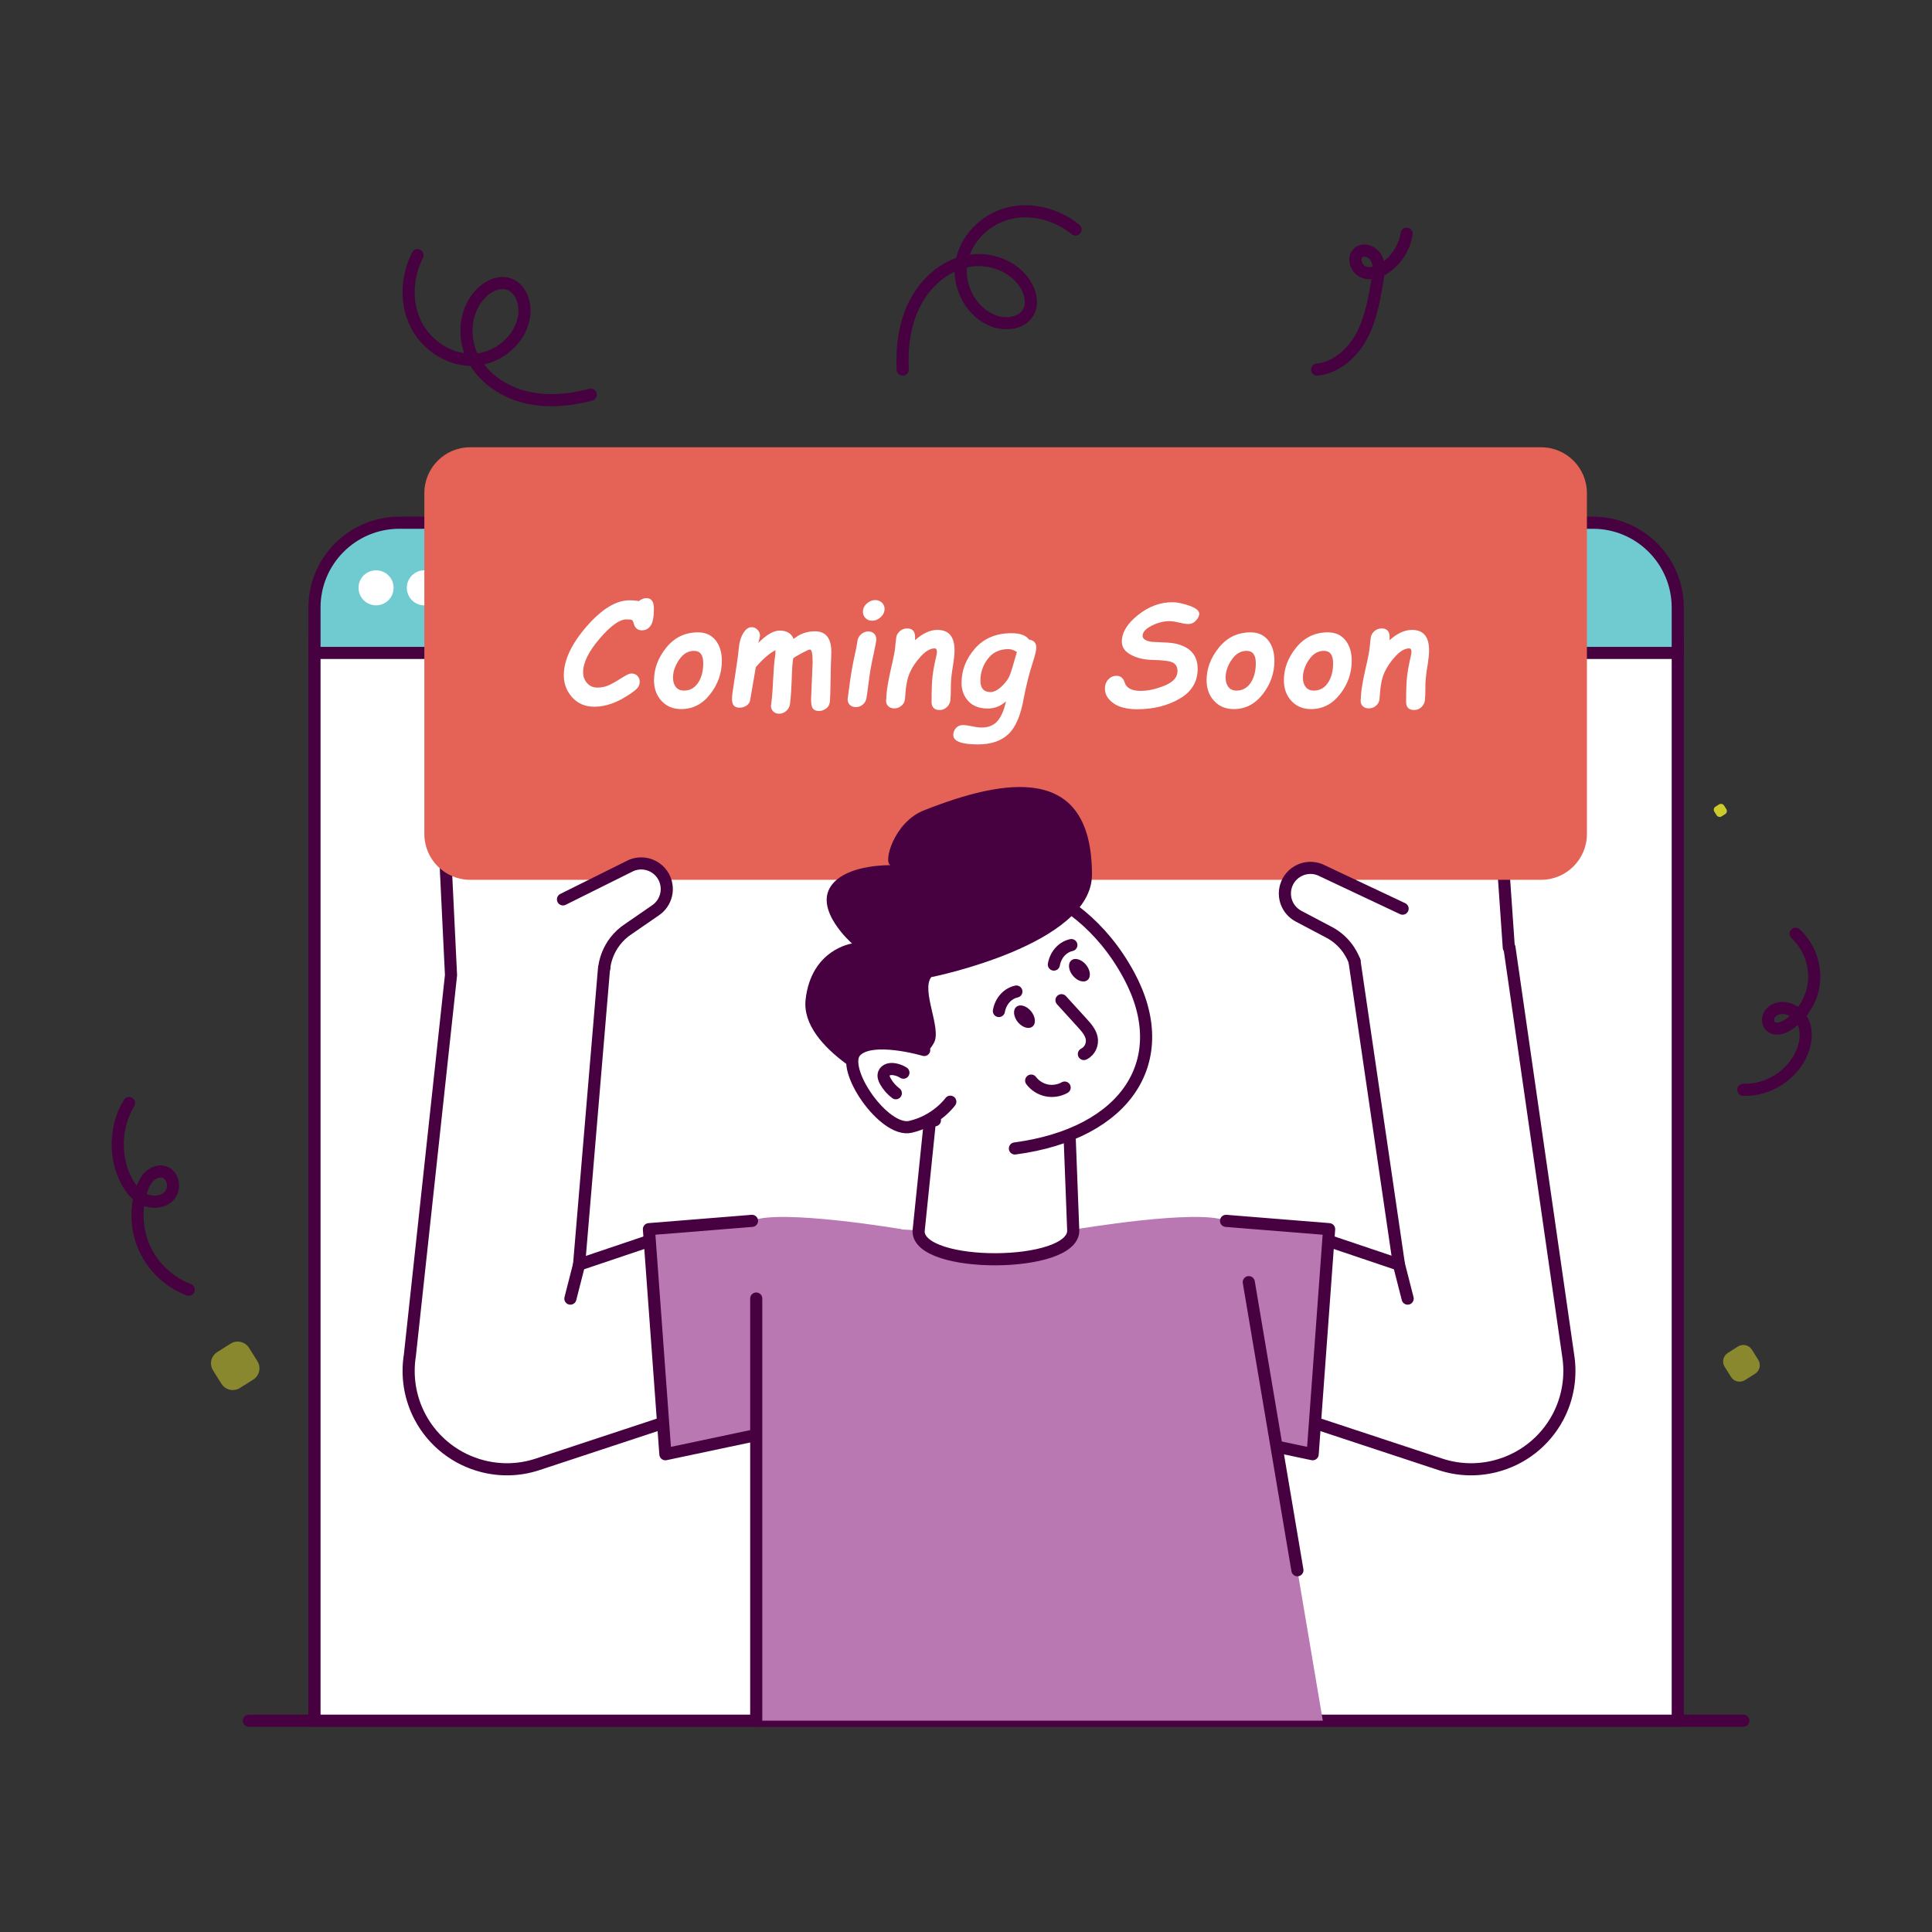 <svg width="512" height="512" viewBox="0 0 512 512" fill="none" xmlns="http://www.w3.org/2000/svg">
<rect x="0" y="0" width="512" height="512" fill="#333333" stroke="none"/>
<path d="M65.957 456H462.004" stroke="#470040" stroke-width="3.212" stroke-linecap="round" stroke-linejoin="round"/>
<path d="M83.34 170.48V456H444.623V170.48H83.34Z" fill="white"/>
<path d="M83.34 170.48V456H444.623V170.48H83.34Z" stroke="#470040" stroke-width="3.212" stroke-miterlimit="10"/>
<path d="M444.622 173.031H83.34V161.015C83.34 148.596 93.408 138.527 105.827 138.527H422.135C434.554 138.527 444.622 148.596 444.622 161.015V173.031Z" fill="#6FCBCF"/>
<path d="M444.622 173.031H83.34V161.015C83.34 148.596 93.408 138.527 105.827 138.527H422.135C434.554 138.527 444.622 148.596 444.622 161.015V173.031Z" stroke="#470040" stroke-width="3.212" stroke-miterlimit="10"/>
<path d="M104.305 155.78C104.305 158.345 102.227 160.424 99.662 160.424C97.097 160.424 95.018 158.345 95.018 155.78C95.018 153.215 97.097 151.137 99.662 151.137C102.227 151.137 104.305 153.215 104.305 155.78Z" fill="white"/>
<path d="M117.1 155.78C117.1 158.345 115.02 160.424 112.455 160.424C109.891 160.424 107.812 158.345 107.812 155.78C107.812 153.215 109.891 151.137 112.455 151.137C115.02 151.137 117.1 153.215 117.1 155.78Z" fill="white"/>
<path d="M129.897 155.78C129.897 158.345 127.818 160.424 125.253 160.424C122.688 160.424 120.609 158.345 120.609 155.78C120.609 153.215 122.688 151.137 125.253 151.137C127.818 151.137 129.897 153.215 129.897 155.78Z" fill="white"/>
<path d="M160.133 256.56H160.08L153.465 335.127L180.803 325.911L192.705 371.488L142.504 388.058C137.634 389.674 132.592 389.76 127.904 388.561C120.979 386.795 114.845 382.192 111.302 375.491C108.658 370.482 107.727 364.745 108.626 359.157L119.523 258.422L117.114 208.723C116.964 206.261 118.495 203.874 120.882 203.275C124.093 202.483 127.058 204.763 127.251 207.91C127.09 205.105 126.726 199.262 131.821 199.358C134.647 199.412 137.045 201.327 137.227 204.121L136.906 199.004C136.713 195.632 139.828 192.839 143.424 193.802C145.522 194.348 146.946 196.253 147.064 198.394V198.426L147.321 202.794C147.578 199.679 150.799 197.292 154.203 198.416C156.119 199.058 157.425 200.877 157.543 202.911L157.553 202.922L159.256 233.75" fill="white"/>
<path d="M160.133 256.56H160.08L153.465 335.127L180.803 325.911L192.705 371.488L142.504 388.058C137.634 389.674 132.592 389.76 127.904 388.561C120.979 386.795 114.845 382.192 111.302 375.491C108.658 370.482 107.727 364.745 108.626 359.157L119.523 258.422L117.114 208.723C116.964 206.261 118.495 203.874 120.882 203.275C124.093 202.483 127.058 204.763 127.251 207.91C127.09 205.105 126.726 199.262 131.821 199.358C134.647 199.412 137.045 201.327 137.227 204.121L136.906 199.004C136.713 195.632 139.828 192.839 143.424 193.802C145.522 194.348 146.946 196.253 147.064 198.394V198.426L147.321 202.794C147.578 199.679 150.799 197.292 154.203 198.416C156.119 199.058 157.425 200.877 157.543 202.911L157.553 202.922L159.256 233.75" stroke="#470040" stroke-width="3.212" stroke-linecap="round" stroke-linejoin="round"/>
<path d="M238.992 325.756C238.992 325.756 206.56 320.273 199.291 323.541L171.973 325.743L176.336 385.386L218.86 376.391C226.052 374.216 231.413 368.188 232.734 360.792L238.992 325.756Z" fill="#B978B1"/>
<path d="M199.291 323.541L171.973 325.743L176.336 385.386L218.86 376.391" stroke="#470040" stroke-width="3.212" stroke-linecap="round" stroke-linejoin="round"/>
<path d="M153.46 335.133L151.158 344.146" stroke="#470040" stroke-width="3.212" stroke-linecap="round" stroke-linejoin="round"/>
<path d="M357.666 233.685L355.717 202.869L355.728 202.858C355.61 200.824 356.691 198.865 358.511 197.998C361.765 196.489 365.244 198.48 365.865 201.541L365.608 197.174V197.142C365.469 195.001 366.657 192.935 368.68 192.154C372.137 190.773 375.552 193.181 375.766 196.553L376.033 201.402C376.033 198.737 378.153 196.671 380.85 196.296C385.731 195.622 386.202 201.07 386.384 203.971C386.384 200.942 388.996 198.501 392.175 198.897C394.616 199.218 396.425 201.402 396.564 203.864L399.85 251.111L400.021 251.101L415.574 359.157C416.473 364.745 415.542 370.482 412.898 375.491C409.355 382.192 403.232 386.795 396.296 388.561C391.608 389.76 386.566 389.674 381.696 388.058L331.494 371.488L343.397 325.911L370.735 335.127L358.95 254.665" fill="white"/>
<path d="M357.666 233.685L355.717 202.869L355.728 202.858C355.61 200.824 356.691 198.865 358.511 197.998C361.765 196.489 365.244 198.48 365.865 201.541L365.608 197.174V197.142C365.469 195.001 366.657 192.935 368.68 192.154C372.137 190.773 375.552 193.181 375.766 196.553L376.033 201.402C376.033 198.737 378.153 196.671 380.85 196.296C385.731 195.622 386.202 201.07 386.384 203.971C386.384 200.942 388.996 198.501 392.175 198.897C394.616 199.218 396.425 201.402 396.564 203.864L399.85 251.111L400.021 251.101L415.574 359.157C416.473 364.745 415.542 370.482 412.898 375.491C409.355 382.192 403.232 386.795 396.296 388.561C391.608 389.76 386.566 389.674 381.696 388.058L331.494 371.488L343.397 325.911L370.735 335.127L358.95 254.665" stroke="#470040" stroke-width="3.212" stroke-linecap="round" stroke-linejoin="round"/>
<path d="M285.211 325.756C285.211 325.756 317.643 320.273 324.912 323.541L352.23 325.743L347.867 385.386L305.343 376.391C298.151 374.216 292.79 368.188 291.469 360.792L285.211 325.756Z" fill="#B978B1"/>
<path d="M324.913 323.541L352.231 325.743L347.868 385.386L305.344 376.391" stroke="#470040" stroke-width="3.212" stroke-linecap="round" stroke-linejoin="round"/>
<path d="M370.742 335.133L373.044 344.146" stroke="#470040" stroke-width="3.212" stroke-linecap="round" stroke-linejoin="round"/>
<path d="M408.404 233.158H124.601C117.893 233.158 112.455 227.721 112.455 221.013V130.674C112.455 123.966 117.893 118.529 124.601 118.529H408.404C415.112 118.529 420.549 123.966 420.549 130.674V221.013C420.549 227.721 415.112 233.158 408.404 233.158Z" fill="#E46356"/>
<path d="M268.582 327.686L309.822 323.634C320.01 322.633 329.236 329.687 330.94 339.782L350.558 455.999H200.41V344.129C200.41 332.884 209.902 323.973 221.125 324.683L268.582 327.686Z" fill="#B978B1"/>
<path d="M200.41 455.999V344.129" stroke="#470040" stroke-width="3.212" stroke-linecap="round" stroke-linejoin="round"/>
<path d="M330.941 339.781L343.829 416.129" stroke="#470040" stroke-width="3.212" stroke-linecap="round" stroke-linejoin="round"/>
<path d="M284.42 326.117C284.467 336.126 243.481 336.318 243.434 326.309L247.855 283.322L283.06 290.655L284.42 326.117Z" fill="white"/>
<path d="M284.42 326.117C284.467 336.126 243.481 336.318 243.434 326.309L247.855 283.322L283.06 290.655L284.42 326.117Z" stroke="#470040" stroke-width="3.212" stroke-linecap="round" stroke-linejoin="round"/>
<path d="M247.758 296.887C231.87 284.612 225.592 264.405 225.592 264.405L256.414 230.896C257.553 231.233 284.49 231.222 299.196 258.497C311.248 280.85 298.638 300.4 268.961 304.356" fill="white"/>
<path d="M247.758 296.887C231.87 284.612 225.592 264.405 225.592 264.405L256.414 230.896C257.553 231.233 284.49 231.222 299.196 258.497C311.248 280.85 298.638 300.4 268.961 304.356" stroke="#470040" stroke-width="3.212" stroke-linecap="round" stroke-linejoin="round"/>
<path d="M289.381 231.784C289.381 250.457 246.783 258.956 246.783 258.956C244.053 262.563 249.598 272.539 247.511 276.35C245.413 280.161 244.31 278.234 244.31 278.234L235.683 288.639C235.683 288.639 211.995 278.213 213.494 264.876C215.003 251.539 225.792 250.04 225.792 250.04C225.792 250.04 215.709 241.209 220.258 234.744C223.566 230.056 231.776 229.307 236.036 229.264C233.949 228.782 236.784 217.937 244.851 214.751C266.613 206.157 289.381 202.382 289.381 231.784Z" fill="#470040"/>
<path d="M269.353 262.77C267.004 263.284 265.178 265.319 264.719 267.933L269.353 262.77Z" fill="white"/>
<path d="M269.353 262.77C267.004 263.284 265.178 265.319 264.719 267.933" stroke="#470040" stroke-width="3.212" stroke-linecap="round" stroke-linejoin="round"/>
<path d="M283.918 250.457C281.569 250.971 279.744 253.007 279.285 255.621L283.918 250.457Z" fill="white"/>
<path d="M283.918 250.457C281.569 250.971 279.744 253.007 279.285 255.621" stroke="#470040" stroke-width="3.212" stroke-linecap="round" stroke-linejoin="round"/>
<path d="M244.928 278.259C244.928 278.259 230.845 274.078 226.71 278.659C222.575 283.24 234.276 300.225 241.266 298.623C248.256 297.021 251.842 291.966 251.842 291.966" fill="white"/>
<path d="M244.928 278.259C244.928 278.259 230.845 274.078 226.71 278.659C222.575 283.24 234.276 300.225 241.266 298.623C248.256 297.021 251.842 291.966 251.842 291.966" stroke="#470040" stroke-width="3.212" stroke-linecap="round" stroke-linejoin="round"/>
<path d="M239.413 284.274C238.693 283.809 237.875 283.495 237.029 283.359C236.498 283.274 235.945 283.259 235.433 283.423C234.921 283.587 234.455 283.95 234.26 284.451C233.984 285.16 234.292 285.957 234.669 286.618C235.357 287.823 236.295 288.885 237.404 289.718" stroke="#470040" stroke-width="3.212" stroke-linecap="round" stroke-linejoin="round"/>
<path d="M281.305 265.064C283.118 267.056 284.932 269.047 286.745 271.039C287.839 272.24 288.96 273.495 289.298 275.037C289.636 276.579 288.949 278.497 287.24 279.329" fill="white"/>
<path d="M281.305 265.064C283.118 267.056 284.932 269.047 286.745 271.039C287.839 272.24 288.96 273.495 289.298 275.037C289.636 276.579 288.949 278.497 287.24 279.329" stroke="#470040" stroke-width="3.212" stroke-linecap="round" stroke-linejoin="round"/>
<path d="M273.275 286.371C274.267 287.688 275.746 288.627 277.36 288.963C278.974 289.299 280.706 289.03 282.141 288.219" stroke="#470040" stroke-width="3.212" stroke-linecap="round" stroke-linejoin="round"/>
<path d="M149.195 238.344L166.629 229.671C170.15 227.712 174.571 229.243 176.155 232.925C176.733 234.306 176.851 235.804 176.519 237.185C176.134 238.769 175.203 240.204 173.79 241.189L166.714 246.07C160.463 250.095 160.131 256.56 160.131 256.56" fill="white"/>
<path d="M149.195 238.344L166.629 229.671C170.15 227.712 174.571 229.243 176.155 232.925C176.733 234.306 176.851 235.804 176.519 237.185C176.134 238.769 175.203 240.204 173.79 241.189L166.714 246.07C160.463 250.095 160.131 256.56 160.131 256.56" stroke="#470040" stroke-width="3.212" stroke-linecap="round" stroke-linejoin="round"/>
<path d="M358.949 254.666C358.125 252.536 356.155 248.972 351.702 246.799L344.103 242.785C342.583 241.971 341.49 240.666 340.923 239.135C340.431 237.797 340.366 236.298 340.784 234.864C341.919 231.021 346.125 228.976 349.861 230.507L371.703 240.804" fill="white"/>
<path d="M358.949 254.666C358.125 252.536 356.155 248.972 351.702 246.799L344.103 242.785C342.583 241.971 341.49 240.666 340.923 239.135C340.431 237.797 340.366 236.298 340.784 234.864C341.919 231.021 346.125 228.976 349.861 230.507L371.703 240.804" stroke="#470040" stroke-width="3.212" stroke-linecap="round" stroke-linejoin="round"/>
<path d="M169.299 159.315C169.935 158.783 170.606 158.516 171.314 158.516C172.633 158.516 173.293 159.432 173.293 161.265C173.293 163.469 173.006 164.983 172.43 165.806C171.854 166.63 171.08 167.041 170.109 167.041C169.005 167.041 168.292 166.459 167.968 165.295C167.824 164.75 167.656 164.422 167.464 164.311C167.272 164.2 166.786 164.144 166.006 164.144C164.183 164.144 161.814 165.846 158.899 169.251C155.984 172.656 154.527 175.629 154.527 178.167C154.527 179.269 154.878 180.219 155.58 181.017C156.282 181.816 157.191 182.215 158.306 182.215C159.314 182.215 160.246 182.042 161.103 181.695C161.96 181.348 163.29 180.6 165.089 179.448C166.12 178.804 166.87 178.482 167.338 178.482C167.985 178.482 168.513 178.693 168.921 179.114C169.328 179.535 169.533 180.067 169.533 180.711C169.533 181.33 169.317 181.887 168.885 182.382C168.453 182.878 167.518 183.58 166.079 184.49C164.64 185.4 163.203 186.094 161.77 186.57C160.336 187.047 158.923 187.286 157.532 187.286C155.085 187.286 153.121 186.459 151.64 184.806C150.159 183.153 149.418 181.206 149.418 178.965C149.418 174.966 151.426 170.654 155.445 166.029C159.463 161.404 163.241 159.092 166.78 159.092C167.86 159.092 168.699 159.167 169.299 159.315Z" fill="white"/>
<path d="M173.32 180.284C173.32 177.189 174.408 174.297 176.585 171.61C178.762 168.923 181.561 167.58 184.979 167.58C186.946 167.58 188.49 168.27 189.612 169.651C190.734 171.031 191.294 172.855 191.294 175.121C191.294 178.377 190.265 181.324 188.208 183.961C186.151 186.599 183.587 187.917 180.517 187.917C178.382 187.917 176.648 187.195 175.317 185.753C173.985 184.311 173.32 182.488 173.32 180.284ZM178.358 179.541C178.358 180.594 178.606 181.435 179.104 182.066C179.602 182.698 180.318 183.014 181.254 183.014C182.814 183.014 184.055 182.336 184.979 180.98C185.902 179.625 186.364 177.882 186.364 175.752C186.364 173.573 185.555 172.483 183.936 172.483C182.353 172.483 181.026 173.272 179.959 174.851C178.892 176.43 178.358 177.994 178.358 179.541Z" fill="white"/>
<path d="M200.963 170.383C203.11 168.204 204.999 167.114 206.63 167.114C208.501 167.114 209.731 167.852 210.319 169.325C211.962 167.975 213.839 167.3 215.95 167.3C218.853 167.3 220.304 169.114 220.304 172.742C220.304 173.559 220.268 174.624 220.196 175.936C220.184 176.159 220.148 178.029 220.088 181.545C220.052 183.44 220.004 184.837 219.944 185.734C219.884 186.632 219.555 187.303 218.955 187.749C218.355 188.195 217.725 188.417 217.066 188.417C216.298 188.417 215.753 188.207 215.429 187.786C215.105 187.365 214.943 186.554 214.943 185.353L215.356 175.491C215.356 173.25 215.117 172.129 214.637 172.129C214.397 172.129 213.692 172.442 212.523 173.067C211.354 173.692 210.583 174.154 210.211 174.451C210.019 175.516 209.881 177.546 209.797 180.542C209.629 184.331 209.437 186.529 209.221 187.136C209.005 187.742 208.643 188.228 208.133 188.594C207.623 188.959 207.074 189.142 206.486 189.142C205.839 189.142 205.314 188.94 204.912 188.538C204.51 188.136 204.31 187.656 204.31 187.099L204.561 185.019C204.669 184.079 204.771 182.548 204.867 180.431C205.023 177.459 205.191 175.379 205.371 174.191C205.491 173.423 205.533 172.791 205.497 172.296C203.901 173.138 202.168 174.643 200.297 176.81L198.822 185.409C198.75 186.053 198.438 186.569 197.886 186.959C197.334 187.349 196.675 187.544 195.907 187.544C194.623 187.544 193.982 186.771 193.982 185.223C193.982 184.678 194.048 184.004 194.18 183.199L195.206 176.327C195.47 174.594 195.655 173.158 195.763 172.018C195.919 170.235 196.327 168.82 196.987 167.774C197.646 166.728 198.365 166.205 199.145 166.205C199.781 166.205 200.318 166.437 200.756 166.901C201.194 167.365 201.413 167.888 201.413 168.47C201.413 168.631 201.263 169.269 200.963 170.383Z" fill="white"/>
<path d="M226.809 187.397C226.149 187.397 225.621 187.202 225.225 186.812C224.829 186.422 224.631 185.924 224.631 185.317L225.135 181.528C225.459 178.978 225.891 176.47 226.431 174.006C226.851 172.186 227.12 170.793 227.24 169.827C227.336 169.146 227.663 168.561 228.221 168.072C228.779 167.583 229.411 167.338 230.119 167.338C230.743 167.338 231.249 167.53 231.639 167.914C232.029 168.298 232.224 168.799 232.224 169.418C232.224 169.914 231.96 171.344 231.433 173.709C230.905 176.074 230.506 178.358 230.236 180.562C229.966 182.766 229.763 184.239 229.625 184.982C229.487 185.725 229.151 186.314 228.617 186.747C228.083 187.18 227.48 187.397 226.809 187.397ZM228.68 162.157C228.68 161.303 229.021 160.565 229.705 159.946C230.389 159.327 231.138 159.018 231.954 159.018C232.638 159.018 233.22 159.244 233.7 159.696C234.179 160.148 234.419 160.695 234.419 161.339C234.419 162.169 234.08 162.903 233.403 163.54C232.725 164.178 231.96 164.497 231.108 164.497C230.412 164.497 229.834 164.268 229.373 163.81C228.911 163.352 228.68 162.801 228.68 162.157Z" fill="white"/>
<path d="M242.486 169.659C244.513 167.839 246.492 166.929 248.424 166.929C251.446 166.929 252.957 168.724 252.957 172.315C252.957 173.293 252.856 174.438 252.652 175.751L252.436 177.088C252.136 178.945 251.986 180.592 251.986 182.028C251.986 183.712 251.943 184.897 251.86 185.585C251.776 186.272 251.468 186.873 250.934 187.387C250.4 187.901 249.762 188.158 249.018 188.158C247.59 188.158 246.876 187.445 246.876 186.021C246.876 182.889 246.966 180.589 247.146 179.122C247.326 177.655 247.626 176.023 248.046 174.228C248.214 173.535 248.298 173.046 248.298 172.761C248.298 172.142 248.094 171.832 247.686 171.832C246.546 171.832 245.335 172.528 244.052 173.921C242.768 175.314 241.799 176.738 241.146 178.193C240.492 179.648 240.093 181.496 239.949 183.737C239.901 184.814 239.806 185.56 239.662 185.975C239.518 186.39 239.203 186.786 238.717 187.164C238.231 187.541 237.647 187.73 236.963 187.73C236.339 187.73 235.826 187.544 235.424 187.173C235.022 186.801 234.822 186.325 234.822 185.743L234.966 183.737C235.062 182.375 235.445 180.209 236.117 177.237C236.764 174.488 237.136 172.588 237.232 171.535C237.328 170.371 237.427 169.479 237.529 168.86C237.631 168.241 237.955 167.699 238.501 167.235C239.047 166.771 239.686 166.539 240.417 166.539C241.977 166.539 242.666 167.504 242.486 169.436V169.659Z" fill="white"/>
<path d="M266.604 185.837C265.225 187.125 263.605 187.769 261.747 187.769C259.563 187.769 257.863 187.125 256.646 185.837C255.429 184.549 254.82 182.921 254.82 180.952C254.82 177.621 256.001 174.597 258.364 171.879C260.727 169.161 263.966 167.803 268.08 167.803C270.347 167.803 271.895 168.372 272.722 169.511C273.993 169.672 274.629 170.384 274.629 171.647C274.629 172.353 274.299 173.721 273.64 175.752C272.741 178.525 271.966 181.596 271.318 184.964C270.527 189.521 269.171 192.712 267.252 194.538C265.333 196.365 262.635 197.278 259.156 197.278C254.802 197.278 252.625 196.442 252.625 194.771C252.625 194.103 252.856 193.498 253.317 192.959C253.779 192.42 254.412 192.152 255.216 192.152C255.779 192.152 256.541 192.251 257.5 192.449C258.544 192.684 259.432 192.802 260.163 192.802C261.902 192.802 263.276 192.251 264.284 191.149C265.291 190.046 266.064 188.276 266.604 185.837ZM269.483 172.78C268.691 172.272 267.942 172.019 267.234 172.019C264.907 172.019 263.09 172.88 261.783 174.601C260.475 176.322 259.821 178.241 259.821 180.358C259.821 182.389 260.709 183.404 262.484 183.404C263.383 183.404 264.358 182.916 265.408 181.937C266.458 180.959 267.177 179.993 267.567 179.039C267.957 178.086 268.595 175.999 269.483 172.78Z" fill="white"/>
<path d="M292.816 182.513C292.816 181.51 293.116 180.69 293.717 180.052C294.317 179.415 295.042 179.096 295.894 179.096C296.938 179.096 297.65 179.666 298.034 180.805C298.467 182.328 299.888 183.089 302.299 183.089C304.254 183.089 306.369 182.622 308.641 181.687C310.914 180.752 312.051 179.474 312.051 177.852C312.051 176.75 311.628 175.991 310.782 175.576C309.936 175.161 308.116 174.93 305.321 174.88C303.15 174.831 301.271 174.376 299.681 173.515C298.092 172.655 297.297 171.5 297.297 170.051C297.297 167.625 298.719 165.274 301.562 163.002C304.404 160.73 307.45 159.594 310.701 159.594C311.936 159.594 313.43 159.901 315.181 160.514C316.933 161.127 317.808 161.836 317.808 162.641C317.808 163.21 317.526 163.808 316.962 164.433C316.399 165.058 315.715 165.371 314.911 165.371C314.3 165.371 313.466 165.24 312.41 164.98C311.427 164.732 310.599 164.609 309.928 164.609C308.356 164.609 306.776 165.015 305.187 165.826C303.597 166.637 302.803 167.525 302.803 168.491C302.803 169.308 303.582 169.84 305.142 170.088L309.315 170.293C310.959 170.367 312.404 170.689 313.651 171.258C314.899 171.827 315.835 172.617 316.458 173.626C317.082 174.635 317.395 175.833 317.395 177.22C317.395 180.675 315.793 183.328 312.59 185.179C309.388 187.03 305.652 187.955 301.381 187.955C298.647 187.955 296.535 187.42 295.048 186.349C293.561 185.278 292.816 183.999 292.816 182.513Z" fill="white"/>
<path d="M319.758 180.284C319.758 177.189 320.846 174.297 323.023 171.61C325.201 168.923 327.998 167.58 331.417 167.58C333.384 167.58 334.929 168.27 336.05 169.651C337.171 171.031 337.732 172.855 337.732 175.121C337.732 178.377 336.703 181.324 334.646 183.961C332.588 186.599 330.025 187.917 326.955 187.917C324.819 187.917 323.087 187.195 321.755 185.753C320.424 184.311 319.758 182.488 319.758 180.284ZM324.796 179.541C324.796 180.594 325.045 181.435 325.543 182.066C326.04 182.698 326.756 183.014 327.692 183.014C329.252 183.014 330.493 182.336 331.417 180.98C332.341 179.625 332.803 177.882 332.803 175.752C332.803 173.573 331.993 172.483 330.373 172.483C328.79 172.483 327.464 173.272 326.397 174.851C325.329 176.43 324.796 177.994 324.796 179.541Z" fill="white"/>
<path d="M340.242 180.284C340.242 177.189 341.331 174.297 343.508 171.61C345.686 168.923 348.482 167.58 351.901 167.58C353.868 167.58 355.413 168.27 356.534 169.651C357.655 171.031 358.217 172.855 358.217 175.121C358.217 178.377 357.188 181.324 355.131 183.961C353.073 186.599 350.509 187.917 347.439 187.917C345.303 187.917 343.571 187.195 342.239 185.753C340.908 184.311 340.242 182.488 340.242 180.284ZM345.28 179.541C345.28 180.594 345.529 181.435 346.027 182.066C346.524 182.698 347.241 183.014 348.177 183.014C349.737 183.014 350.977 182.336 351.901 180.98C352.825 179.625 353.287 177.882 353.287 175.752C353.287 173.573 352.477 172.483 350.857 172.483C349.274 172.483 347.949 173.272 346.882 174.851C345.814 176.43 345.28 177.994 345.28 179.541Z" fill="white"/>
<path d="M368.244 169.659C370.271 167.839 372.251 166.929 374.182 166.929C377.205 166.929 378.716 168.724 378.716 172.315C378.716 173.293 378.614 174.438 378.41 175.751L378.194 177.088C377.894 178.945 377.744 180.592 377.744 182.028C377.744 183.712 377.702 184.897 377.618 185.585C377.534 186.272 377.225 186.873 376.691 187.387C376.158 187.901 375.519 188.158 374.775 188.158C373.348 188.158 372.635 187.445 372.635 186.021C372.635 182.889 372.724 180.589 372.904 179.122C373.084 177.655 373.384 176.023 373.804 174.228C373.972 173.535 374.056 173.046 374.056 172.761C374.056 172.142 373.851 171.832 373.444 171.832C372.304 171.832 371.093 172.528 369.81 173.921C368.527 175.314 367.557 176.738 366.904 178.193C366.25 179.648 365.852 181.496 365.708 183.737C365.659 184.814 365.564 185.56 365.42 185.975C365.276 186.39 364.961 186.786 364.476 187.164C363.99 187.541 363.405 187.73 362.721 187.73C362.098 187.73 361.584 187.544 361.183 187.173C360.781 186.801 360.58 186.325 360.58 185.743L360.724 183.737C360.82 182.375 361.203 180.209 361.875 177.237C362.523 174.488 362.894 172.588 362.991 171.535C363.087 170.371 363.185 169.479 363.288 168.86C363.39 168.241 363.714 167.699 364.26 167.235C364.805 166.771 365.444 166.539 366.176 166.539C367.735 166.539 368.425 167.504 368.244 169.436V169.659Z" fill="white"/>
<path d="M284.31 258.553C285.478 259.992 287.222 260.524 288.197 259.732C289.163 258.945 288.996 257.129 287.814 255.687C286.631 254.244 284.888 253.712 283.922 254.499C282.952 255.3 283.128 257.111 284.31 258.553Z" fill="#470040"/>
<path d="M269.739 270.867C270.921 272.309 272.659 272.834 273.634 272.041C274.601 271.254 274.425 269.444 273.251 267.996C272.069 266.554 270.325 266.021 269.355 266.822C268.388 267.609 268.565 269.419 269.739 270.867Z" fill="#470040"/>
<path d="M110.647 67.619C107.762 73.284 107.405 80.318 110.264 85.997C113.123 91.676 119.332 95.671 125.681 95.34C132.03 95.009 137.998 90.013 138.907 83.721C139.403 80.285 137.957 76.161 134.619 75.209C132.261 74.536 129.716 75.672 127.905 77.326C123.435 81.409 122.484 88.538 124.945 94.069C127.406 99.6 132.787 103.503 138.63 105.089C144.473 106.675 150.725 106.147 156.576 104.591" stroke="#470040" stroke-width="3.212" stroke-linecap="round" stroke-linejoin="round"/>
<path d="M285.029 60.816C280.097 56.804 273.296 54.977 267.143 56.578C260.99 58.179 255.78 63.409 254.768 69.686C253.756 75.963 257.385 82.847 263.346 85.059C266.6 86.267 270.937 85.719 272.57 82.656C273.724 80.492 273.147 77.765 271.911 75.647C268.859 70.419 262.09 67.991 256.165 69.234C250.24 70.477 245.293 74.917 242.514 80.296C239.735 85.675 238.937 91.898 239.228 97.945" stroke="#470040" stroke-width="3.212" stroke-linecap="round" stroke-linejoin="round"/>
<path d="M372.786 61.932C372.224 65.455 370.204 68.722 367.305 70.801C365.561 72.052 363.257 72.883 361.275 72.059C359.293 71.235 358.378 68.175 360.086 66.876C361.633 65.7 364.044 66.855 364.853 68.622C365.662 70.389 365.353 72.441 365.028 74.357C364.172 79.408 363.281 84.561 360.856 89.073C358.431 93.585 354.155 97.424 349.059 97.945" stroke="#470040" stroke-width="3.212" stroke-linecap="round" stroke-linejoin="round"/>
<path d="M462.004 288.806C468.479 289.054 474.909 285.003 477.481 279.055C478.576 276.524 478.991 273.558 477.914 271.019C476.837 268.48 473.989 266.605 471.307 267.249C470.301 267.491 469.348 268.095 468.861 269.008C468.374 269.921 468.442 271.152 469.16 271.897C470.356 273.138 472.462 272.51 473.901 271.561C477.777 269.004 480.377 264.606 480.751 259.978C481.125 255.35 479.263 250.592 475.848 247.447" stroke="#470040" stroke-width="3.212" stroke-linecap="round" stroke-linejoin="round"/>
<path d="M34.197 292.316C30.576 298.3 30.209 306.123 33.252 312.42C34.34 314.674 35.931 316.813 38.2 317.873C40.469 318.933 43.502 318.618 45.053 316.653C46.605 314.688 45.797 311.165 43.367 310.557C42.014 310.218 40.551 310.808 39.554 311.784C38.557 312.76 37.959 314.071 37.517 315.394C35.807 320.492 36.15 326.246 38.45 331.106C40.749 335.966 44.983 339.878 50.01 341.788" stroke="#470040" stroke-width="3.212" stroke-linecap="round" stroke-linejoin="round"/>
<g opacity="0.474">
<path d="M67.11 365.608L63.571 367.835C61.91 368.871 59.727 368.375 58.689 366.725L56.461 363.186C55.422 361.536 55.919 359.353 57.569 358.315L61.111 356.076C62.761 355.038 64.942 355.534 65.992 357.186L68.218 360.736C69.256 362.386 68.76 364.569 67.11 365.608Z" fill="#E7E629"/>
</g>
<g opacity="0.067">
<path d="M66.986 286.503L66.899 286.558C66.858 286.583 66.805 286.571 66.779 286.531L66.724 286.444C66.699 286.403 66.711 286.35 66.751 286.324L66.838 286.269C66.879 286.244 66.933 286.256 66.958 286.296L67.013 286.384C67.039 286.424 67.026 286.478 66.986 286.503Z" fill="#E7E629"/>
</g>
<g opacity="0.846">
<path d="M457.192 215.749L456.236 216.352C455.787 216.631 455.197 216.497 454.916 216.052L454.315 215.095C454.034 214.649 454.168 214.059 454.614 213.779L455.571 213.174C456.017 212.893 456.606 213.027 456.89 213.474L457.491 214.433C457.772 214.879 457.638 215.469 457.192 215.749Z" fill="#E7E629"/>
</g>
<g opacity="0.474">
<path d="M465.117 364.058L462.437 365.745C461.179 366.529 459.527 366.153 458.741 364.904L457.054 362.224C456.267 360.975 456.643 359.322 457.892 358.536L460.574 356.84C461.823 356.054 463.476 356.43 464.271 357.681L465.956 360.37C466.742 361.619 466.366 363.271 465.117 364.058Z" fill="#E7E629"/>
</g>
</svg>
